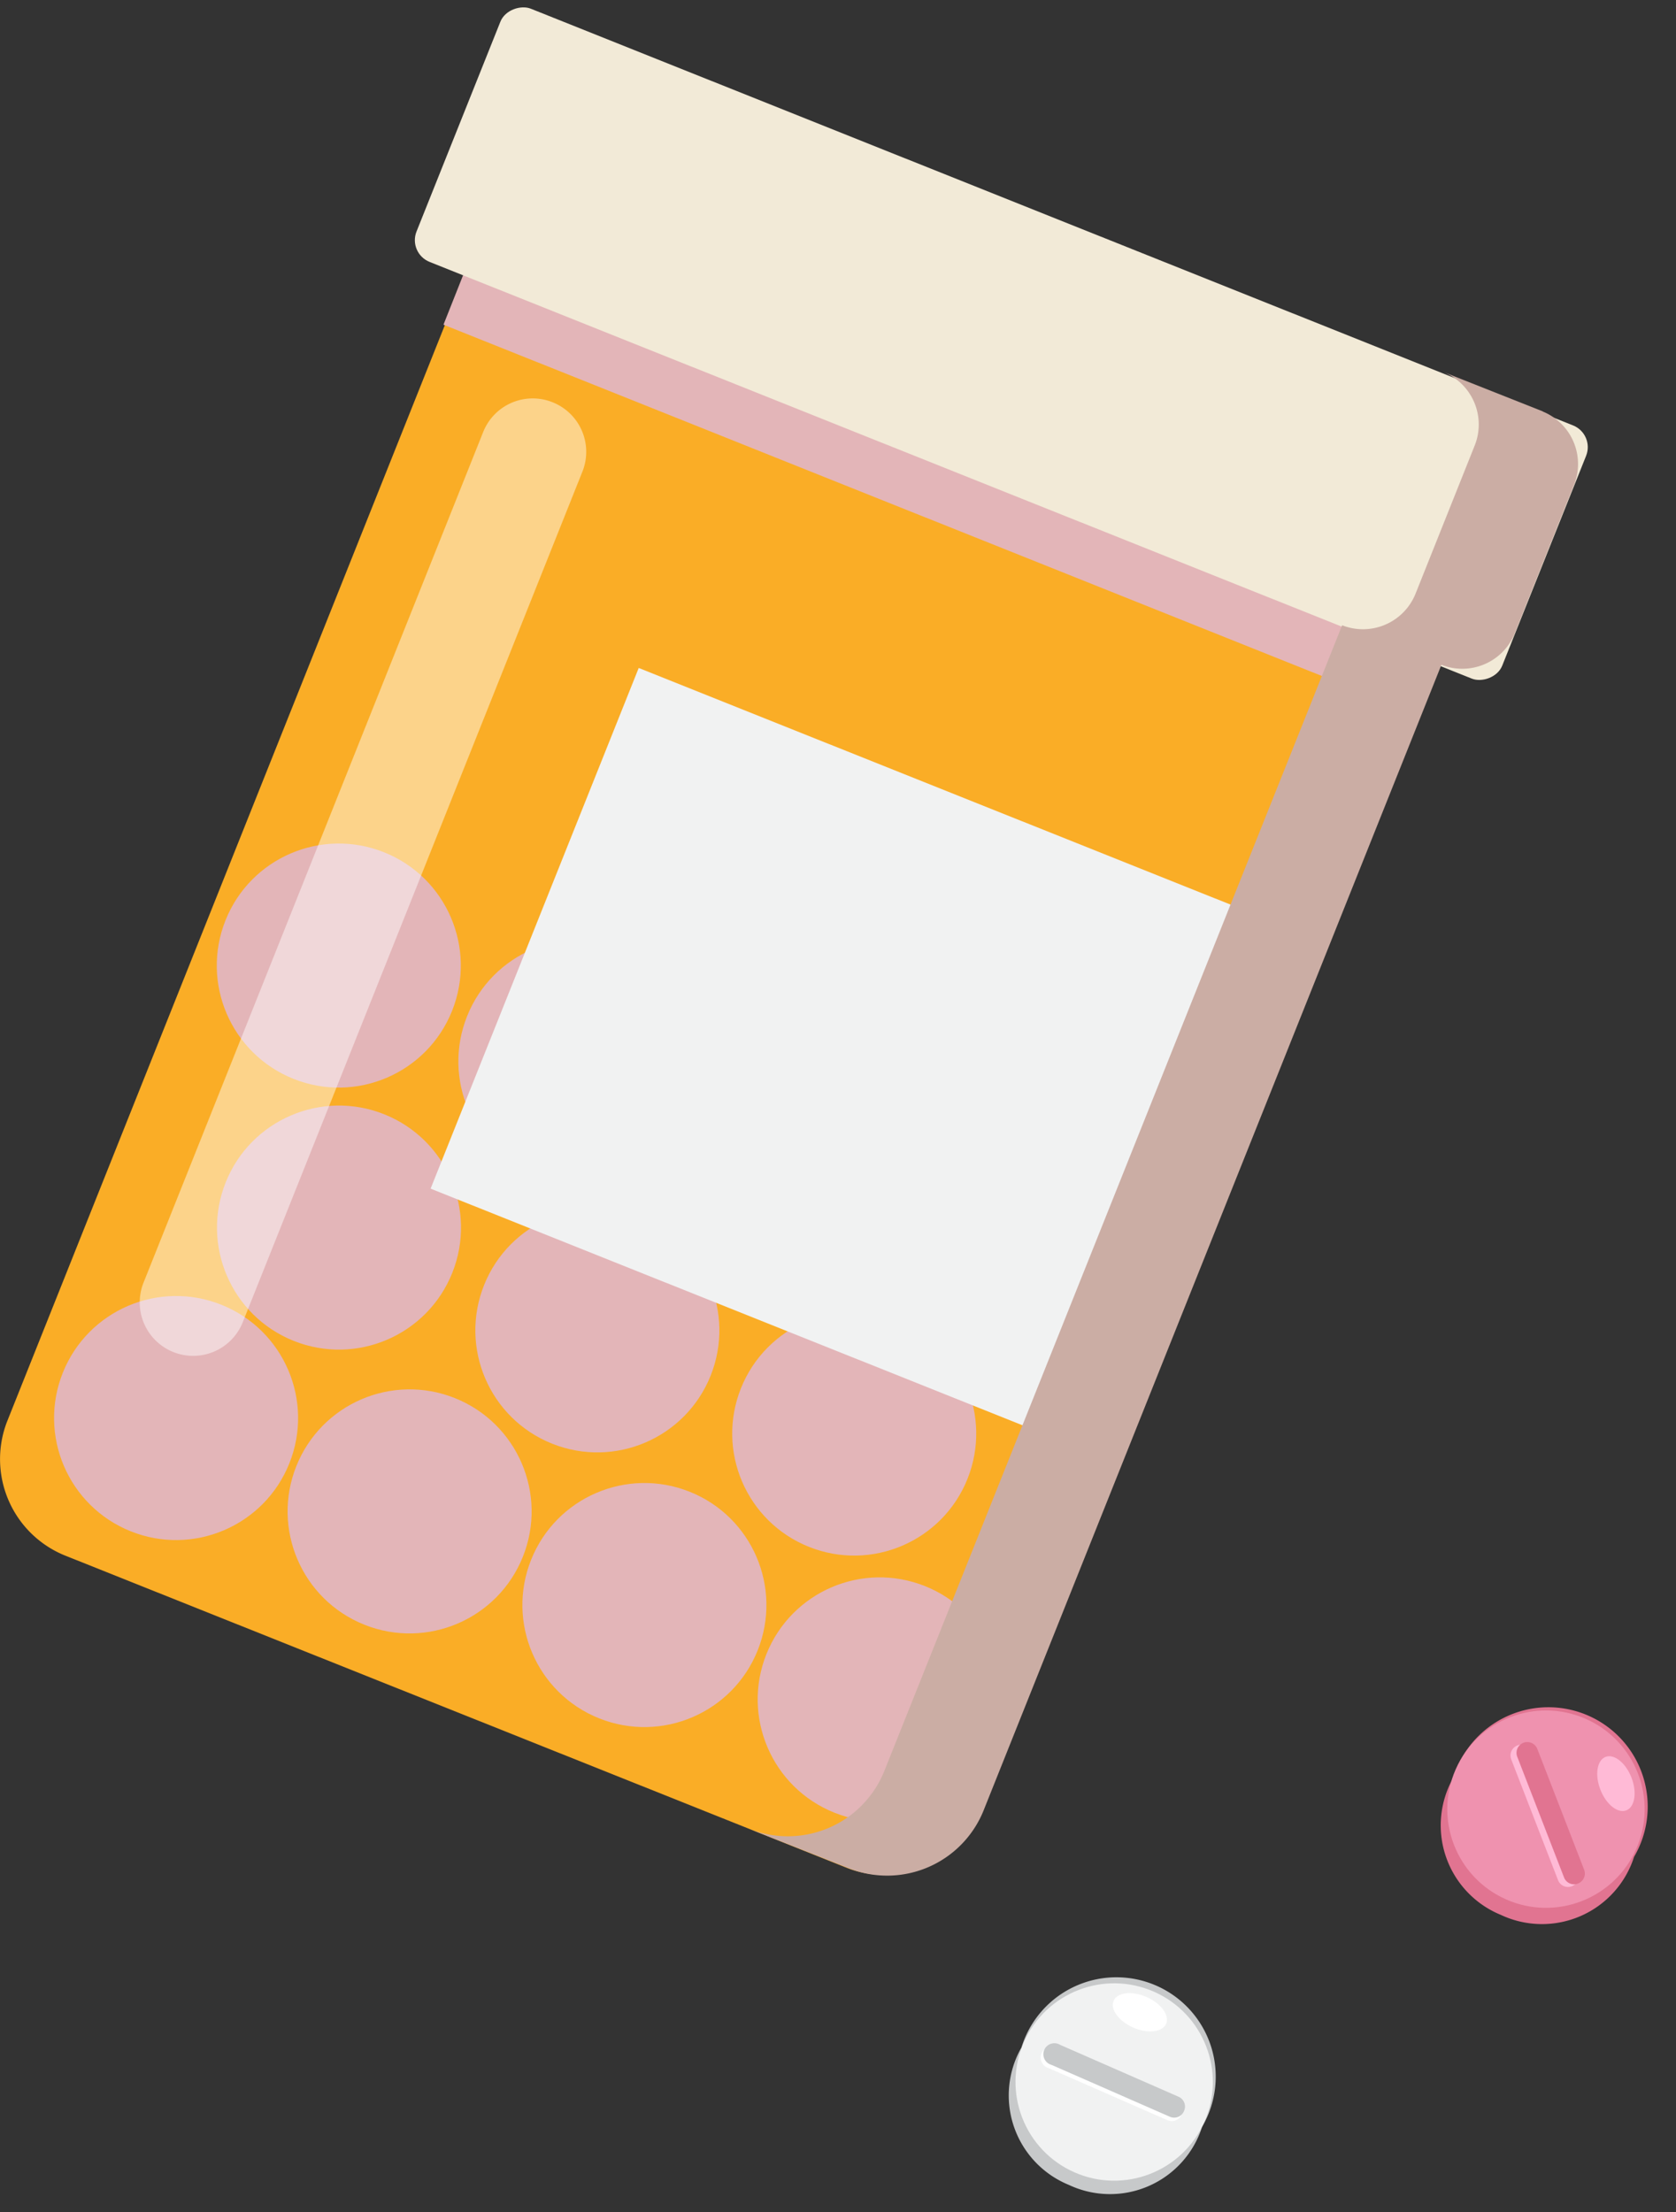 <svg xmlns="http://www.w3.org/2000/svg" width="60.917" height="80.388" viewBox="0 0 60.917 80.388">
  <rect x="0" y="0" width="60.917" height="80.388" fill="#333333" stroke="none"/>
  <defs>
    <style>
      .cls-1 {
        fill: #faad26;
      }

      .cls-2 {
        fill: #e3b5b8;
      }

      .cls-2, .cls-5 {
        mix-blend-mode: multiply;
      }

      .cls-2, .cls-5, .cls-6 {
        isolation: isolate;
      }

      .cls-3 {
        fill: #f2ead7;
      }

      .cls-4 {
        fill: #f1f2f2;
      }

      .cls-5 {
        fill: #cbada4;
      }

      .cls-6, .cls-8 {
        fill: #fff;
      }

      .cls-6 {
        opacity: 0.46;
        mix-blend-mode: screen;
      }

      .cls-7 {
        fill: #c7c9ca;
      }

      .cls-9 {
        fill: #e17491;
      }

      .cls-10 {
        fill: #ef92af;
      }

      .cls-11 {
        fill: #ffbad6;
      }
    </style>
  </defs>
  <g id="Group_2349" data-name="Group 2349" transform="translate(-426.981 -1851.282)">
    <path id="Path_1491" data-name="Path 1491" class="cls-1" d="M83.077,300.665l-18.8,47.078a3.78,3.78,0,0,1-4.846,2.108L30.984,338.488a3.78,3.78,0,0,1-2.108-4.846l18.8-47.078a3.78,3.78,0,0,1,4.846-2.108l28.47,11.364a3.679,3.679,0,0,1,2.084,4.846Z" transform="translate(398.354 1569.321)"/>
    <circle id="Ellipse_42" data-name="Ellipse 42" class="cls-2" cx="4.434" cy="4.434" r="4.434" transform="translate(427.618 1905.286) rotate(-68.21)"/>
    <circle id="Ellipse_43" data-name="Ellipse 43" class="cls-2" cx="4.434" cy="4.434" r="4.434" transform="translate(436.106 1908.679) rotate(-68.21)"/>
    <circle id="Ellipse_44" data-name="Ellipse 44" class="cls-2" cx="4.434" cy="4.434" r="4.434" transform="translate(444.64 1912.082) rotate(-68.21)"/>
    <circle id="Ellipse_45" data-name="Ellipse 45" class="cls-2" cx="4.434" cy="4.434" r="4.434" transform="translate(453.192 1915.511) rotate(-68.21)"/>
    <circle id="Ellipse_46" data-name="Ellipse 46" class="cls-2" cx="4.434" cy="4.434" r="4.434" transform="translate(452.266 1905.85) rotate(-68.21)"/>
    <circle id="Ellipse_47" data-name="Ellipse 47" class="cls-2" cx="4.434" cy="4.434" r="4.434" transform="translate(442.93 1902.1) rotate(-68.21)"/>
    <circle id="Ellipse_48" data-name="Ellipse 48" class="cls-2" cx="4.434" cy="4.434" r="4.434" transform="translate(433.539 1898.365) rotate(-68.21)"/>
    <circle id="Ellipse_49" data-name="Ellipse 49" class="cls-2" cx="4.434" cy="4.434" r="4.434" transform="translate(433.532 1888.843) rotate(-68.21)"/>
    <circle id="Ellipse_50" data-name="Ellipse 50" class="cls-2" cx="4.434" cy="4.434" r="4.434" transform="translate(442.313 1892.327) rotate(-68.21)"/>
    <path id="Path_1492" data-name="Path 1492" class="cls-2" d="M73.611,300.349l-2.883,7.269L35.28,293.443l2.883-7.269a3.756,3.756,0,0,1,1.43-1.745L73.781,298.1a3.731,3.731,0,0,1-.17,2.253Z" transform="translate(407.82 1569.638)"/>
    <rect id="Rectangle_2641" data-name="Rectangle 2641" class="cls-3" width="9.91" height="42.499" rx="0.85" transform="translate(441.805 1860.484) rotate(-68.21)"/>
    <rect id="Rectangle_2642" data-name="Rectangle 2642" class="cls-4" width="20.377" height="26.967" transform="translate(442.632 1894.478) rotate(-68.21)"/>
    <path id="Path_1493" data-name="Path 1493" class="cls-5" d="M68.675,290.29l-3.61-1.43a2.059,2.059,0,0,1,1.139,2.665l-2.156,5.4a2.06,2.06,0,0,1-2.665,1.139h0L44.736,339.718a3.78,3.78,0,0,1-4.846,2.108l3.61,1.43a3.78,3.78,0,0,0,4.846-2.108L64.992,299.5h0a2.059,2.059,0,0,0,2.665-1.139l2.156-5.4a2.059,2.059,0,0,0-1.139-2.665Z" transform="translate(414.38 1575.941)"/>
    <path id="Path_1494" data-name="Path 1494" class="cls-6" d="M45.64,289.362a1.938,1.938,0,0,0-2.423,1.09L30.86,321.394a1.941,1.941,0,0,0,3.61,1.43l12.357-30.941a1.938,1.938,0,0,0-1.187-2.52Z" transform="translate(401.336 1576.505)"/>
    <path id="Path_1495" data-name="Path 1495" class="cls-7" d="M45.941,320.481a3.513,3.513,0,0,1-1.72-4.991,3.61,3.61,0,1,1,6.566,2.883,3.513,3.513,0,0,1-4.846,2.108Z" transform="translate(419.886 1610.201)"/>
    <circle id="Ellipse_51" data-name="Ellipse 51" class="cls-4" cx="3.586" cy="3.586" r="3.586" transform="translate(462.751 1928.782) rotate(-66.25)"/>
    <path id="Path_1496" data-name="Path 1496" class="cls-8" d="M49.322,316.442a.388.388,0,0,0-.194-.509l-4.313-1.914a.4.4,0,1,0-.315.727l4.313,1.89a.388.388,0,0,0,.509-.194Z" transform="translate(420.6 1611.695)"/>
    <path id="Path_1497" data-name="Path 1497" class="cls-7" d="M49.362,316.368a.388.388,0,0,0-.194-.509l-4.313-1.89a.4.4,0,1,0-.315.727l4.313,1.89a.388.388,0,0,0,.509-.218Z" transform="translate(420.657 1611.624)"/>
    <ellipse id="Ellipse_52" data-name="Ellipse 52" class="cls-8" cx="0.606" cy="1.042" rx="0.606" ry="1.042" transform="translate(467.214 1924.545) rotate(-66.25)"/>
    <path id="Path_1498" data-name="Path 1498" class="cls-9" d="M52.421,316.431a3.513,3.513,0,0,1-1.72-4.991,3.61,3.61,0,1,1,6.566,2.883,3.513,3.513,0,0,1-4.846,2.108Z" transform="translate(429.107 1604.438)"/>
    <circle id="Ellipse_53" data-name="Ellipse 53" class="cls-10" cx="3.586" cy="3.586" r="3.586" transform="translate(478.445 1918.866) rotate(-66.25)"/>
    <path id="Path_1499" data-name="Path 1499" class="cls-11" d="M53.521,314.589a.388.388,0,0,0,.218-.509l-1.7-4.385a.391.391,0,0,0-.727.291l1.7,4.385a.388.388,0,0,0,.509.218Z" transform="translate(430.599 1605.238)"/>
    <path id="Path_1500" data-name="Path 1500" class="cls-9" d="M53.611,314.549a.388.388,0,0,0,.218-.509l-1.7-4.385a.391.391,0,0,0-.727.291l1.7,4.385a.388.388,0,0,0,.509.218Z" transform="translate(430.727 1605.181)"/>
    <ellipse id="Ellipse_54" data-name="Ellipse 54" class="cls-11" cx="0.606" cy="1.042" rx="0.606" ry="1.042" transform="translate(484.772 1915.349) rotate(-21.25)"/>
  </g>
</svg>
